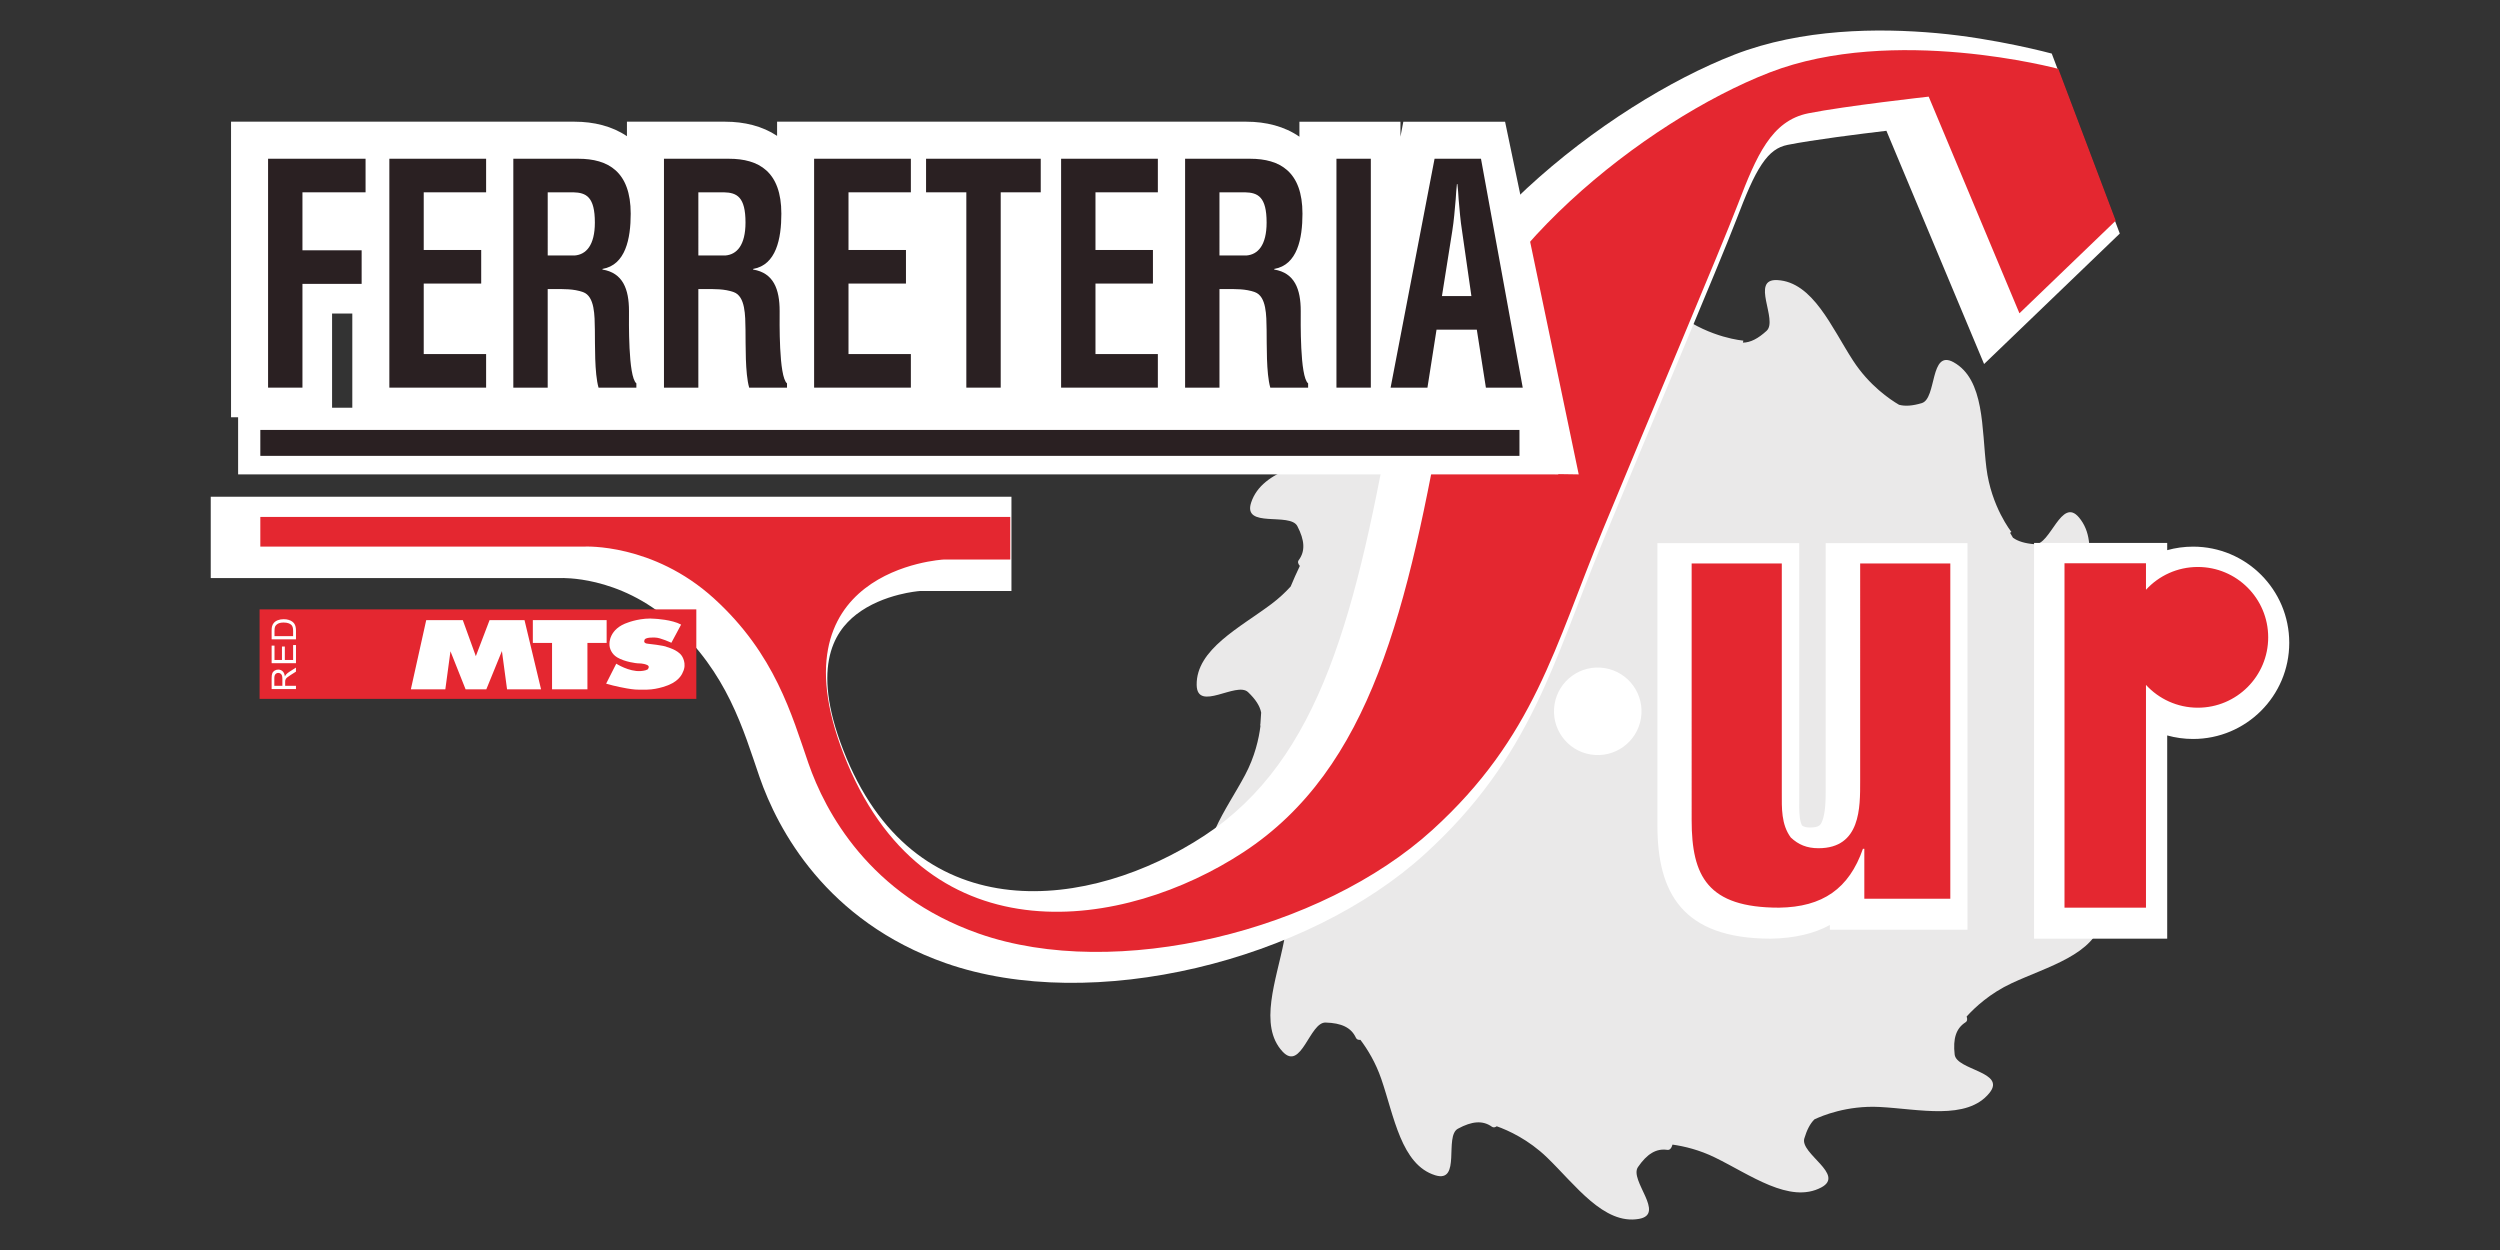 <?xml version="1.0" encoding="utf-8"?>
<!-- Generator: Adobe Illustrator 24.0.3, SVG Export Plug-In . SVG Version: 6.00 Build 0)  -->
<svg version="1.1" id="Capa_1" xmlns="http://www.w3.org/2000/svg" xmlns:xlink="http://www.w3.org/1999/xlink" x="0px" y="0px"
	 width="200px" height="100px" viewBox="0 0 200 100" style="enable-background:new 0 0 200 100;" xml:space="preserve">
<rect x="0" y="0" width="200" height="100" fill="#333333" stroke="none"/>
<style type="text/css">
	.st0{fill-rule:evenodd;clip-rule:evenodd;fill:#E42730;}
	.st1{fill-rule:evenodd;clip-rule:evenodd;fill:#FFFFFF;}
	.st2{fill:#1C1C1A;}
	.st3{fill:#E00D1A;}
	.st4{fill:#EAE9E9;}
	.st5{fill:#FFFFFF;}
	.st6{fill:#E42730;}
	.st7{fill-rule:evenodd;clip-rule:evenodd;fill:#2A2022;}
</style>
<g>
	<g>
		<rect x="377.2" y="136.073" class="st0" width="30.026" height="6.152"/>
		<g>
			<polygon class="st1" points="388.661,136.811 387.602,141.566 389.972,141.566 390.323,138.954 391.366,141.566 392.791,141.566 
				393.86,138.938 394.216,141.566 396.555,141.566 395.419,136.811 393.013,136.811 392.068,139.287 391.175,136.811 			"/>
			<polygon class="st1" points="395.987,136.811 401.061,136.811 401.061,138.378 399.74,138.378 399.74,141.566 397.308,141.566 
				397.308,138.378 395.987,138.378 			"/>
			<path class="st1" d="M401.025,141.179c0.589,0.181,1.409,0.325,1.409,0.325c0.496,0.08,0.609,0.101,1.405,0.085
				c0.79-0.013,1.512-0.328,1.512-0.328c0.775-0.318,0.94-0.855,0.94-0.855c0.325-0.614-0.067-1.146-0.067-1.146
				c-0.273-0.413-1.017-0.604-1.017-0.604c-0.191-0.106-1.296-0.222-1.296-0.222c-0.351-0.026-0.253-0.232-0.253-0.232
				c0.015-0.24,0.697-0.194,0.743-0.194c0.346,0,1.115,0.362,1.115,0.362l0.666-1.252c-0.635-0.343-1.766-0.4-1.766-0.4
				c-0.96-0.098-1.869,0.25-1.869,0.25c-1.358,0.442-1.29,1.482-1.29,1.482c-0.016,0.304,0.16,0.702,0.521,0.919
				c0.547,0.331,1.368,0.408,1.399,0.408c0.413,0,0.619,0.098,0.619,0.098c0.31,0.093,0.083,0.33,0.083,0.33
				c-0.17,0.096-0.48,0.109-0.48,0.109c-0.8,0.051-1.673-0.503-1.673-0.503L401.025,141.179z"/>
		</g>
		<g>
			<path class="st1" d="M379.704,141.548h-1.673v-0.741c0-0.15,0.016-0.261,0.041-0.341c0.031-0.077,0.083-0.137,0.16-0.183
				c0.077-0.047,0.16-0.072,0.258-0.072c0.114,0,0.217,0.041,0.299,0.119c0.077,0.072,0.129,0.191,0.155,0.354
				c0.026-0.057,0.052-0.103,0.083-0.134c0.057-0.062,0.134-0.127,0.222-0.183l0.454-0.289v0.276l-0.346,0.225
				c-0.103,0.062-0.181,0.114-0.232,0.157c-0.051,0.041-0.093,0.08-0.114,0.114c-0.021,0.034-0.036,0.064-0.047,0.098
				c0,0.029-0.005,0.067-0.005,0.124v0.258h0.743V141.548z M378.769,141.329v-0.475c0-0.103-0.01-0.18-0.031-0.24
				c-0.021-0.057-0.057-0.101-0.103-0.127c-0.041-0.031-0.098-0.047-0.145-0.047c-0.083,0-0.15,0.031-0.201,0.088
				c-0.052,0.054-0.072,0.145-0.072,0.268v0.532H378.769z"/>
			<polygon class="st1" points="379.704,139.772 378.031,139.772 378.031,138.564 378.227,138.564 378.227,139.55 378.738,139.55 
				378.738,138.626 378.934,138.626 378.934,139.55 379.508,139.55 379.508,138.523 379.704,138.523 			"/>
			<path class="st1" d="M379.704,138.13h-1.673v-0.575c0-0.132,0.005-0.232,0.026-0.297c0.015-0.098,0.062-0.178,0.119-0.245
				c0.072-0.088,0.165-0.155,0.284-0.199c0.119-0.044,0.247-0.064,0.397-0.064c0.129,0,0.238,0.013,0.341,0.044
				c0.098,0.028,0.175,0.064,0.243,0.114c0.062,0.047,0.114,0.098,0.149,0.152c0.042,0.054,0.067,0.121,0.083,0.199
				c0.021,0.08,0.031,0.168,0.031,0.268V138.13z M379.508,137.911v-0.359c0-0.108-0.01-0.199-0.031-0.258
				c-0.026-0.064-0.052-0.114-0.088-0.149c-0.056-0.055-0.123-0.093-0.212-0.124c-0.088-0.031-0.196-0.044-0.32-0.044
				c-0.175,0-0.315,0.028-0.408,0.085c-0.093,0.057-0.155,0.129-0.191,0.209c-0.021,0.06-0.031,0.155-0.031,0.287v0.354H379.508z"/>
		</g>
	</g>
	<g>
		<path class="st2" d="M276.864,141.933c-0.222,0.114-0.692,0.23-1.28,0.23c-1.368,0-2.385-0.864-2.385-2.457
			c0-1.525,1.027-2.548,2.53-2.548c0.599,0,0.986,0.129,1.151,0.217l-0.155,0.508c-0.232-0.113-0.568-0.199-0.976-0.199
			c-1.136,0-1.89,0.725-1.89,1.998c0,1.193,0.687,1.949,1.854,1.949c0.392,0,0.78-0.08,1.033-0.201L276.864,141.933z"/>
		<path class="st2" d="M282.667,139.811h-1.879v1.747h2.101v0.524h-2.731v-4.845h2.623v0.524h-1.993v1.533h1.879V139.811z"/>
		<path class="st2" d="M286.219,142.082v-4.845h0.687l1.549,2.45c0.351,0.571,0.64,1.079,0.862,1.575l0.021-0.008
			c-0.057-0.646-0.072-1.234-0.072-1.988v-2.029h0.589v4.845h-0.63l-1.539-2.457c-0.341-0.542-0.661-1.094-0.903-1.618l-0.021,0.008
			c0.041,0.612,0.046,1.195,0.046,1.998v2.07H286.219z"/>
		<path class="st2" d="M294.381,137.769h-1.471v-0.532h3.588v0.532h-1.482v4.313h-0.635V137.769z"/>
		<path class="st2" d="M299.544,137.302c0.32-0.059,0.779-0.101,1.203-0.101c0.666,0,1.105,0.129,1.399,0.392
			c0.237,0.22,0.382,0.55,0.382,0.929c0,0.635-0.403,1.058-0.904,1.231v0.021c0.362,0.129,0.589,0.475,0.702,0.979
			c0.16,0.676,0.274,1.143,0.377,1.329h-0.65c-0.078-0.142-0.186-0.555-0.315-1.156c-0.145-0.668-0.408-0.922-0.976-0.942h-0.594
			v2.099h-0.625V137.302z M300.168,139.509h0.64c0.671,0,1.094-0.364,1.094-0.919c0-0.627-0.454-0.898-1.115-0.898
			c-0.304,0-0.511,0.021-0.619,0.049V139.509z"/>
		<path class="st2" d="M310.07,139.61c0,1.662-1.012,2.553-2.251,2.553c-1.286,0-2.179-0.996-2.179-2.465
			c0-1.538,0.95-2.545,2.24-2.545C309.213,137.152,310.07,138.164,310.07,139.61z M306.301,139.682c0,1.043,0.563,1.97,1.554,1.97
			c0.992,0,1.554-0.916,1.554-2.014c0-0.97-0.506-1.975-1.549-1.975C306.818,137.663,306.301,138.626,306.301,139.682z"/>
		<path class="st2" d="M317.422,137.237h2.612v0.524h-1.977v1.611h1.827v0.519h-1.827v2.191h-0.635V137.237z"/>
		<path class="st2" d="M325.95,139.811h-1.879v1.747h2.101v0.524h-2.731v-4.845h2.623v0.524h-1.993v1.533h1.879V139.811z"/>
		<path class="st2" d="M329.497,137.302c0.32-0.059,0.779-0.101,1.203-0.101c0.671,0,1.11,0.129,1.404,0.392
			c0.238,0.22,0.377,0.55,0.377,0.929c0,0.635-0.398,1.058-0.903,1.231v0.021c0.366,0.129,0.588,0.475,0.707,0.979
			c0.155,0.676,0.268,1.143,0.372,1.329h-0.645c-0.083-0.142-0.191-0.555-0.32-1.156c-0.145-0.668-0.408-0.922-0.975-0.942h-0.588
			v2.099h-0.63V137.302z M330.127,139.509h0.64c0.666,0,1.09-0.364,1.09-0.919c0-0.627-0.449-0.898-1.115-0.898
			c-0.299,0-0.506,0.021-0.614,0.049V139.509z"/>
		<path class="st2" d="M335.883,137.302c0.315-0.059,0.779-0.101,1.198-0.101c0.671,0,1.11,0.129,1.404,0.392
			c0.238,0.22,0.382,0.55,0.382,0.929c0,0.635-0.403,1.058-0.909,1.231v0.021c0.367,0.129,0.594,0.475,0.707,0.979
			c0.155,0.676,0.274,1.143,0.372,1.329h-0.645c-0.078-0.142-0.186-0.555-0.315-1.156c-0.145-0.668-0.413-0.922-0.976-0.942h-0.594
			v2.099h-0.625V137.302z M336.508,139.509h0.64c0.666,0,1.094-0.364,1.094-0.919c0-0.627-0.454-0.898-1.115-0.898
			c-0.305,0-0.511,0.021-0.62,0.049V139.509z"/>
		<path class="st2" d="M344.768,139.811h-1.874v1.747h2.096v0.524h-2.731v-4.845h2.623v0.524h-1.988v1.533h1.874V139.811z"/>
		<path class="st2" d="M349.239,137.769h-1.477v-0.532h3.588v0.532h-1.477v4.313h-0.635V137.769z"/>
		<path class="st2" d="M356.911,139.811h-1.879v1.747h2.101v0.524h-2.731v-4.845h2.623v0.524h-1.993v1.533h1.879V139.811z"/>
		<path class="st2" d="M360.463,137.302c0.315-0.059,0.774-0.101,1.198-0.101c0.666,0,1.11,0.129,1.404,0.392
			c0.238,0.22,0.382,0.55,0.382,0.929c0,0.635-0.403,1.058-0.909,1.231v0.021c0.366,0.129,0.588,0.475,0.702,0.979
			c0.16,0.676,0.274,1.143,0.377,1.329h-0.645c-0.082-0.142-0.191-0.555-0.32-1.156c-0.14-0.668-0.408-0.922-0.976-0.942h-0.588
			v2.099h-0.625V137.302z M361.087,139.509h0.64c0.666,0,1.094-0.364,1.094-0.919c0-0.627-0.455-0.898-1.12-0.898
			c-0.299,0-0.506,0.021-0.614,0.049V139.509z"/>
		<path class="st2" d="M370.984,139.61c0,1.662-1.012,2.553-2.246,2.553c-1.291,0-2.184-0.996-2.184-2.465
			c0-1.538,0.95-2.545,2.246-2.545C370.127,137.152,370.984,138.164,370.984,139.61z M367.221,139.682
			c0,1.043,0.558,1.97,1.549,1.97c0.996,0,1.554-0.916,1.554-2.014c0-0.97-0.501-1.975-1.544-1.975
			C367.737,137.663,367.221,138.626,367.221,139.682z"/>
	</g>
	<g>
		<polygon class="st2" points="302.259,132.258 296.234,132.258 294.52,118.905 288.919,132.258 286.524,132.258 281.18,118.905 
			279.213,132.258 273.199,132.258 277.138,109.07 283.101,109.07 287.794,121.437 292.75,109.07 298.764,109.07 		"/>
		<path class="st2" d="M328.114,132.258h-6.438l-1.492-4.045h-8.328l-1.59,4.045h-6.376l8.921-23.188h6.572L328.114,132.258z
			 M318.553,123.626l-2.499-7.388l-2.529,7.388H318.553z"/>
		<path class="st2" d="M351.113,120.655c0,2.411-0.728,4.646-2.179,6.701c-1.456,2.055-3.315,3.482-5.581,4.272
			c-1.197,0.418-2.426,0.63-3.67,0.63h-8.9V109.07h8.9c2.173,0,4.192,0.607,6.046,1.817c1.827,1.18,3.221,2.752,4.197,4.721
			C350.721,117.242,351.113,118.923,351.113,120.655 M344.866,120.655c0-1.601-0.449-2.997-1.347-4.189
			c-1.188-1.577-2.969-2.367-5.328-2.367h-1.379v13.128h1.379c2.375,0,4.151-0.787,5.328-2.367
			C344.417,123.66,344.866,122.255,344.866,120.655"/>
		<path class="st2" d="M374.237,132.258h-7.496l-5.756-8.9v8.9h-6.03V109.07h9.375c2.741,0,4.77,0.821,6.081,2.462
			c1.069,1.327,1.601,2.883,1.601,4.672c0,2.05-0.614,3.686-1.838,4.907c-0.779,0.782-1.858,1.327-3.227,1.631L374.237,132.258z
			 M365.76,116.535c0-0.826-0.305-1.518-0.909-2.083c-0.568-0.532-1.482-0.798-2.742-0.798h-1.125v5.777h1.125
			c1.27,0,2.189-0.263,2.742-0.795C365.455,118.058,365.76,117.361,365.76,116.535"/>
		<rect x="376.761" y="109.07" class="st3" width="6.03" height="4.035"/>
		<rect x="376.761" y="114.481" class="st2" width="6.03" height="17.777"/>
		<path class="st2" d="M408,120.655c0,2.411-0.728,4.646-2.179,6.701c-1.456,2.055-3.314,3.482-5.581,4.272
			c-1.203,0.418-2.427,0.63-3.671,0.63h-8.9V109.07h8.9c2.174,0,4.192,0.607,6.046,1.817c1.827,1.18,3.222,2.752,4.197,4.721
			C407.608,117.242,408,118.923,408,120.655 M401.753,120.655c0-1.601-0.449-2.997-1.347-4.189
			c-1.192-1.577-2.968-2.367-5.328-2.367h-1.379v13.128h1.379c2.37,0,4.151-0.787,5.328-2.367
			C401.304,123.66,401.753,122.255,401.753,120.655"/>
		<polygon class="st3" points="239.719,124.021 249.079,108.311 271.433,142.147 251.8,142.147 		"/>
		<polygon class="st3" points="239.719,124.021 230.354,108.311 208,142.147 227.634,142.147 		"/>
	</g>
</g>
<g>
	<g>
		<g>
			<path class="st4" d="M114.823,94.023c-2.73-0.837-3.298-4.741-4.322-7.712c-0.451-1.308-1.091-2.358-1.667-3.123
				c-0.171,0.017-0.299-0.03-0.361-0.165c-0.374-0.82-1.157-1.185-2.431-1.219c-1.274-0.034-1.939,3.932-3.436,2.324
				c-1.945-2.09-0.486-5.754,0.113-8.839c0.432-2.225,0.076-4.104-0.157-4.978c-0.312-0.477-0.87-0.83-1.687-1.104
				c-1.208-0.405-3.004,3.194-3.965,1.218c-1.249-2.567,1.218-5.645,2.692-8.419c0.79-1.485,1.108-2.914,1.233-3.923
				c-0.022-0.056-0.024-0.116-0.003-0.181c0.025-0.328,0.04-0.611,0.06-0.893c-0.101-0.538-0.453-1.071-1.05-1.639
				c-0.924-0.878-4.072,1.625-4.109-0.571c-0.047-2.855,3.489-4.602,5.999-6.493c0.591-0.445,1.095-0.92,1.52-1.385
				c0.23-0.556,0.475-1.104,0.734-1.644c-0.143-0.169-0.191-0.33-0.087-0.469c0.535-0.725,0.476-1.587-0.112-2.717
				c-0.588-1.131-4.379,0.211-3.699-1.878c0.885-2.715,4.798-3.215,7.786-4.186c2.151-0.699,3.914-1.767,4.733-2.311
				c-0.018-0.157,0.025-0.278,0.149-0.343c0.799-0.416,1.123-1.217,1.091-2.491c-0.033-1.274-4.029-1.731-2.501-3.309
				c1.985-2.052,5.721-0.786,8.833-0.349c3.112,0.437,5.48-0.605,5.48-0.605l0.094,0.345c0.496-0.25,0.91-0.747,1.284-1.496
				c0.569-1.14-2.745-3.419-0.655-4.096c2.716-0.88,5.42,1.991,7.963,3.839c2.542,1.847,5.122,2.038,5.122,2.038l-0.037,0.163
				c0.604-0.006,1.218-0.325,1.896-0.946c0.94-0.86-1.337-4.176,0.857-4.059c2.851,0.152,4.347,3.802,6.058,6.437
				c1.296,1.996,2.953,3.113,3.681,3.538c0.493,0.134,1.089,0.084,1.814-0.131c1.222-0.361,0.629-4.339,2.549-3.272
				c2.496,1.387,2.24,5.323,2.624,8.442c0.383,3.119,2.003,5.136,2.003,5.136l-0.111,0.065l0.235,0.397
				c0.411,0.296,0.982,0.46,1.728,0.519c1.27,0.101,2.142-3.826,3.553-2.141c1.833,2.189,0.184,5.772-0.576,8.821
				c-0.574,2.303-0.264,4.273-0.079,5.098c0.445,0.082,0.746,0.234,0.697,0.501c-0.164,0.886,0.268,1.634,1.292,2.393
				c1.024,0.759,3.844-2.109,4.148,0.067c0.395,2.828-2.903,4.993-5.163,7.176c-2.261,2.183-2.897,4.691-2.897,4.691l-0.155-0.065
				c-0.1,0.614,0.129,1.282,0.664,2.063c0.721,1.051,4.321-0.743,3.9,1.413c-0.547,2.802-4.37,3.776-7.218,5.104
				c-1.722,0.803-2.921,1.911-3.601,2.662c0.071,0.206,0.057,0.371-0.089,0.463c-0.76,0.485-1.013,1.311-0.869,2.577
				c0.144,1.266,4.165,1.373,2.78,3.079c-1.799,2.217-5.631,1.282-8.769,1.118c-2.627-0.138-4.644,0.712-5.232,0.993
				c-0.344,0.341-0.604,0.846-0.806,1.524c-0.363,1.222,3.297,2.891,1.356,3.92c-2.522,1.338-5.684-1.02-8.508-2.397
				c-1.246-0.608-2.444-0.897-3.393-1.03c-0.08,0.281-0.211,0.451-0.415,0.421c-0.891-0.132-1.624,0.325-2.347,1.375
				c-0.722,1.05,2.242,3.768,0.078,4.147c-2.812,0.493-5.091-2.727-7.351-4.91c-1.493-1.442-3.104-2.171-4.025-2.499
				c-0.139,0.097-0.271,0.12-0.392,0.034c-0.734-0.523-1.594-0.448-2.715,0.16C115.516,90.899,116.924,94.667,114.823,94.023z"/>
			<path class="st5" d="M173.376,43.435v0.578c0.659-0.184,1.354-0.282,2.071-0.282c4.249,0,7.693,3.444,7.693,7.693
				c0,4.248-3.444,7.693-7.693,7.693c-0.717,0-1.412-0.099-2.071-0.282v16.259h-10.651V43.435H173.376z M146.388,73.998
				c-1.193,0.669-2.825,1.07-4.729,1.095c-7.114,0-9.066-3.727-9.066-9.053V43.452h11.344v20.404c0,0.503-0.02,1.037,0.05,1.555
				c0.039,0.287,0.1,0.483,0.173,0.627c0.161,0.115,0.329,0.163,0.642,0.163c0.757,0,0.862-0.218,0.992-0.561
				c0.108-0.284,0.184-0.674,0.223-1.178c0.043-0.544,0.038-1.084,0.038-1.556V43.452h11.344v30.928h-11.011V73.998z
				 M150.913,10.463c-2.114,0.251-5.884,0.723-7.901,1.126c-0.808,0.162-1.422,0.596-2.057,1.534
				c-0.694,1.026-1.281,2.459-2.038,4.428c-1.482,3.853-6.965,16.747-10.818,26.083c-1.942,4.704-3.327,8.884-5.25,12.822
				c-2.001,4.099-4.59,7.984-8.882,11.885c-9.361,8.51-26.569,12.836-38.324,8.706c-9.553-3.357-13.432-10.7-14.881-14.887
				c-0.641-1.851-1.275-3.953-2.342-6.125c-1.015-2.063-2.421-4.17-4.638-6.187c-2.131-1.937-4.385-2.837-6.105-3.255
				c-1.624-0.395-2.802-0.35-2.802-0.35l-28.016,0.002v-6.509h64.057v7.545h-7.327c-0.16,0.013-0.814,0.076-1.678,0.295
				c-1.071,0.272-2.345,0.755-3.409,1.581c-1.804,1.402-3.763,4.373-0.766,11.525c5.783,13.8,19.46,12.176,28.612,6.17
				c9.311-6.111,12.197-17.801,15.221-35.019c2.114-12.035,17.044-23.528,27.18-27.461c5.394-2.093,11.538-2.14,16.191-1.722
				c4.736,0.425,9.2,1.635,9.2,1.635l5.443,14.399l-10.856,10.438L150.913,10.463z"/>
			<path class="st6" d="M165.16,45.061h6.518v2.12c1.029-1.121,2.507-1.823,4.148-1.823c3.109,0,5.629,2.52,5.629,5.629
				c0,3.109-2.52,5.629-5.629,5.629c-1.641,0-3.119-0.703-4.148-1.823v17.822h-6.518V45.061z M149.146,71.9v-3.995h-0.112
				c-1.109,3.186-3.218,4.661-6.712,4.708c-5.715,0-6.99-2.52-6.99-6.991V45.078h7.212v18.357c0,1.188-0.056,2.52,0.721,3.567
				c0.61,0.57,1.276,0.856,2.219,0.856c3.384,0,3.329-3.282,3.329-5.374V45.078h7.212V71.9H149.146z M161.554,25.063l-7.259-17.332
				c0,0-6.666,0.741-9.629,1.333c-2.963,0.593-4.148,3.407-5.629,7.259c-1.481,3.851-6.962,16.739-10.814,26.071
				c-3.852,9.332-5.481,16.591-13.628,23.998c-8.884,8.076-25.331,12.147-36.293,8.295c-8.753-3.075-12.295-9.777-13.628-13.628
				c-1.333-3.852-2.666-8.74-7.555-13.184c-4.888-4.444-10.369-4.148-10.369-4.148H20.826v-2.37h59.995v3.407h-5.333
				c0,0-14.221,0.74-7.703,16.294c6.593,15.733,22.22,13.332,31.701,7.11c10.201-6.694,13.155-19.411,16.147-36.441
				c1.926-10.962,15.998-22.072,25.923-25.923c9.925-3.852,23.109-0.296,23.109-0.296l4.592,12.147L161.554,25.063z"/>
			<path class="st5" d="M103.953,10.937v-1.2h8.083v1.199l0.23-1.199h8.14l5.891,28.214l-10.004-0.148l-0.057-4.783l-0.056,0.362
				h-4.145h-4.31h-0.708h-3.065h-4.027h-0.612h-4.316h-3.154h-9.416h-0.503H75.24h-0.895H65.33h-3.164h-3.929h-0.612h-4.346h-3.124
				h-3.968h-0.613h-4.316h-3.154h-9.919V25.08h-1.619v8.302h-8.083V9.736h9.702h3.43h6.489h3.154h4.718
				c1.528,0,2.996,0.357,4.179,1.16v-1.16h7.872c1.511,0,2.964,0.349,4.14,1.133V9.736h8.956h4.117h6.685h3.705h6.214h3.154h4.718
				C101.27,9.736,102.761,10.106,103.953,10.937z"/>
			<g>
				<polygon class="st7" points="24.196,31.011 24.196,22.71 28.931,22.71 28.931,20.024 24.196,20.024 24.196,15.385 
					29.245,15.385 29.245,12.699 21.446,12.699 21.446,31.011 				"/>
				<polygon class="st7" points="38.889,31.011 38.889,28.325 33.898,28.325 33.898,22.685 38.496,22.685 38.496,19.999 
					33.898,19.999 33.898,15.385 38.889,15.385 38.889,12.699 31.148,12.699 31.148,31.011 				"/>
				<path class="st7" d="M44.308,23.125c0.785,0,1.591-0.024,2.338,0.244c0.943,0.342,0.923,1.88,0.943,3.003
					c0.02,1.221-0.039,3.467,0.294,4.639h3.026v-0.342c-0.668-0.537-0.59-5.03-0.59-5.786c0-1.758-0.491-3.052-2.122-3.32v-0.049
					c1.847-0.317,2.259-2.417,2.259-4.419c0-3.369-1.808-4.395-4.185-4.395h-5.206v18.312h2.75v-7.886H44.308z M43.817,15.385h2.043
					c1.041,0.024,1.729,0.366,1.729,2.417c0,1.831-0.707,2.564-1.611,2.637h-2.161V15.385z"/>
				<path class="st7" d="M56.359,23.125c0.785,0,1.591-0.024,2.338,0.244c0.943,0.342,0.923,1.88,0.943,3.003
					c0.02,1.221-0.039,3.467,0.294,4.639h3.026v-0.342c-0.668-0.537-0.589-5.03-0.589-5.786c0-1.758-0.491-3.052-2.122-3.32v-0.049
					c1.847-0.317,2.259-2.417,2.259-4.419c0-3.369-1.808-4.395-4.185-4.395h-5.206v18.312h2.75v-7.886H56.359z M55.868,15.385h2.043
					c1.041,0.024,1.729,0.366,1.729,2.417c0,1.831-0.707,2.564-1.611,2.637h-2.161V15.385z"/>
				<polygon class="st7" points="72.869,31.011 72.869,28.325 67.88,28.325 67.88,22.685 72.477,22.685 72.477,19.999 67.88,19.999 
					67.88,15.385 72.869,15.385 72.869,12.699 65.129,12.699 65.129,31.011 				"/>
				<polygon class="st7" points="74.085,15.385 77.307,15.385 77.307,31.011 80.057,31.011 80.057,15.385 83.259,15.385 
					83.259,12.699 74.085,12.699 				"/>
				<polygon class="st7" points="92.628,31.011 92.628,28.325 87.638,28.325 87.638,22.685 92.235,22.685 92.235,19.999 
					87.638,19.999 87.638,15.385 92.628,15.385 92.628,12.699 84.888,12.699 84.888,31.011 				"/>
				<path class="st7" d="M98.048,23.125c0.786,0,1.591-0.024,2.338,0.244c0.943,0.342,0.923,1.88,0.943,3.003
					c0.02,1.221-0.039,3.467,0.294,4.639h3.026v-0.342c-0.668-0.537-0.59-5.03-0.59-5.786c0-1.758-0.491-3.052-2.121-3.32v-0.049
					c1.846-0.317,2.259-2.417,2.259-4.419c0-3.369-1.807-4.395-4.184-4.395h-5.206v18.312h2.75v-7.886H98.048z M97.557,15.385H99.6
					c1.041,0.024,1.729,0.366,1.729,2.417c0,1.831-0.707,2.564-1.611,2.637h-2.161V15.385z"/>
				<rect x="106.916" y="12.699" class="st7" width="2.75" height="18.312"/>
				<path class="st7" d="M114.196,31.011l0.727-4.639h3.222l0.727,4.639h2.947l-3.34-18.312h-3.713l-3.517,18.312H114.196z
					 M116.181,18.486c0.138-0.855,0.197-1.685,0.275-2.539c0.019-0.415,0.059-0.83,0.098-1.221h0.039
					c0.039,0.391,0.079,0.806,0.098,1.221c0.078,0.854,0.137,1.685,0.275,2.539l0.746,5.201h-2.357L116.181,18.486z"/>
			</g>
			<rect x="19.049" y="32.618" class="st1" width="105.62" height="5.333"/>
			<rect x="20.826" y="34.395" class="st7" width="100.731" height="2.074"/>
		</g>
		<g>
			<rect x="20.767" y="48.75" class="st0" width="34.939" height="7.16"/>
			<g>
				<polygon class="st1" points="34.098,49.609 32.869,55.145 35.627,55.145 36.037,52.102 37.247,55.145 38.906,55.145 
					40.154,52.083 40.564,55.145 43.284,55.145 41.961,49.609 39.166,49.609 38.067,52.493 37.024,49.609 				"/>
				<polygon class="st1" points="42.627,49.609 48.531,49.609 48.531,51.434 46.994,51.434 46.994,55.145 44.164,55.145 
					44.164,51.434 42.627,51.434 				"/>
				<path class="st1" d="M48.491,54.692c0.685,0.212,1.638,0.378,1.638,0.378c0.575,0.094,0.708,0.118,1.629,0.102
					c0.922-0.016,1.763-0.385,1.763-0.385c0.897-0.369,1.095-0.99,1.095-0.99c0.378-0.716-0.079-1.337-0.079-1.337
					c-0.322-0.479-1.181-0.7-1.181-0.7c-0.228-0.126-1.512-0.259-1.512-0.259c-0.41-0.031-0.291-0.268-0.291-0.268
					c0.016-0.283,0.811-0.227,0.865-0.227c0.401,0,1.291,0.416,1.291,0.416l0.78-1.454c-0.74-0.401-2.055-0.464-2.055-0.464
					c-1.118-0.117-2.173,0.29-2.173,0.29c-1.582,0.511-1.503,1.722-1.503,1.722c-0.019,0.356,0.187,0.816,0.606,1.069
					c0.637,0.385,1.592,0.479,1.63,0.479c0.48,0,0.716,0.11,0.716,0.11c0.363,0.11,0.095,0.385,0.095,0.385
					c-0.196,0.11-0.559,0.126-0.559,0.126c-0.929,0.063-1.945-0.59-1.945-0.59L48.491,54.692z"/>
			</g>
			<g>
				<path class="st1" d="M23.678,55.123h-1.948V54.26c0-0.173,0.018-0.305,0.053-0.396c0.034-0.09,0.096-0.162,0.185-0.216
					c0.088-0.054,0.186-0.081,0.293-0.081c0.138,0,0.255,0.045,0.349,0.134c0.095,0.089,0.155,0.227,0.18,0.414
					c0.033-0.068,0.065-0.12,0.097-0.155c0.069-0.075,0.155-0.146,0.259-0.214l0.53-0.339v0.324l-0.405,0.257
					c-0.117,0.075-0.206,0.137-0.268,0.186c-0.062,0.049-0.105,0.093-0.13,0.131c-0.025,0.038-0.042,0.077-0.052,0.117
					c-0.006,0.029-0.009,0.077-0.009,0.143v0.298h0.865V55.123z M22.59,54.865v-0.553c0-0.118-0.012-0.21-0.036-0.276
					c-0.025-0.066-0.064-0.117-0.117-0.151c-0.054-0.034-0.112-0.052-0.175-0.052c-0.092,0-0.168,0.034-0.227,0.101
					c-0.059,0.066-0.089,0.172-0.089,0.316v0.616H22.59z"/>
				<polygon class="st1" points="23.678,53.056 21.731,53.056 21.731,51.649 21.961,51.649 21.961,52.798 22.557,52.798 
					22.557,51.722 22.786,51.722 22.786,52.798 23.449,52.798 23.449,51.604 23.678,51.604 				"/>
				<path class="st1" d="M23.678,51.145h-1.948v-0.67c0-0.151,0.009-0.267,0.028-0.347c0.026-0.111,0.072-0.206,0.139-0.285
					c0.087-0.103,0.198-0.179,0.334-0.23c0.135-0.051,0.289-0.077,0.462-0.077c0.148,0,0.279,0.017,0.394,0.052
					c0.114,0.034,0.209,0.079,0.284,0.133c0.075,0.054,0.134,0.113,0.177,0.178c0.042,0.064,0.075,0.141,0.097,0.232
					c0.022,0.09,0.033,0.194,0.033,0.312V51.145z M23.449,50.888v-0.415c0-0.128-0.012-0.229-0.036-0.301
					c-0.024-0.073-0.058-0.132-0.101-0.175c-0.061-0.061-0.143-0.108-0.246-0.142c-0.104-0.034-0.229-0.052-0.376-0.052
					c-0.203,0-0.36,0.034-0.469,0.101c-0.11,0.066-0.183,0.147-0.221,0.243c-0.026,0.069-0.04,0.18-0.04,0.333v0.409H23.449z"/>
			</g>
		</g>
	</g>
	
		<ellipse transform="matrix(0.16 -0.987 0.987 0.16 51.201 173.986)" class="st5" cx="127.848" cy="56.903" rx="3.502" ry="3.502"/>
</g>
</svg>
